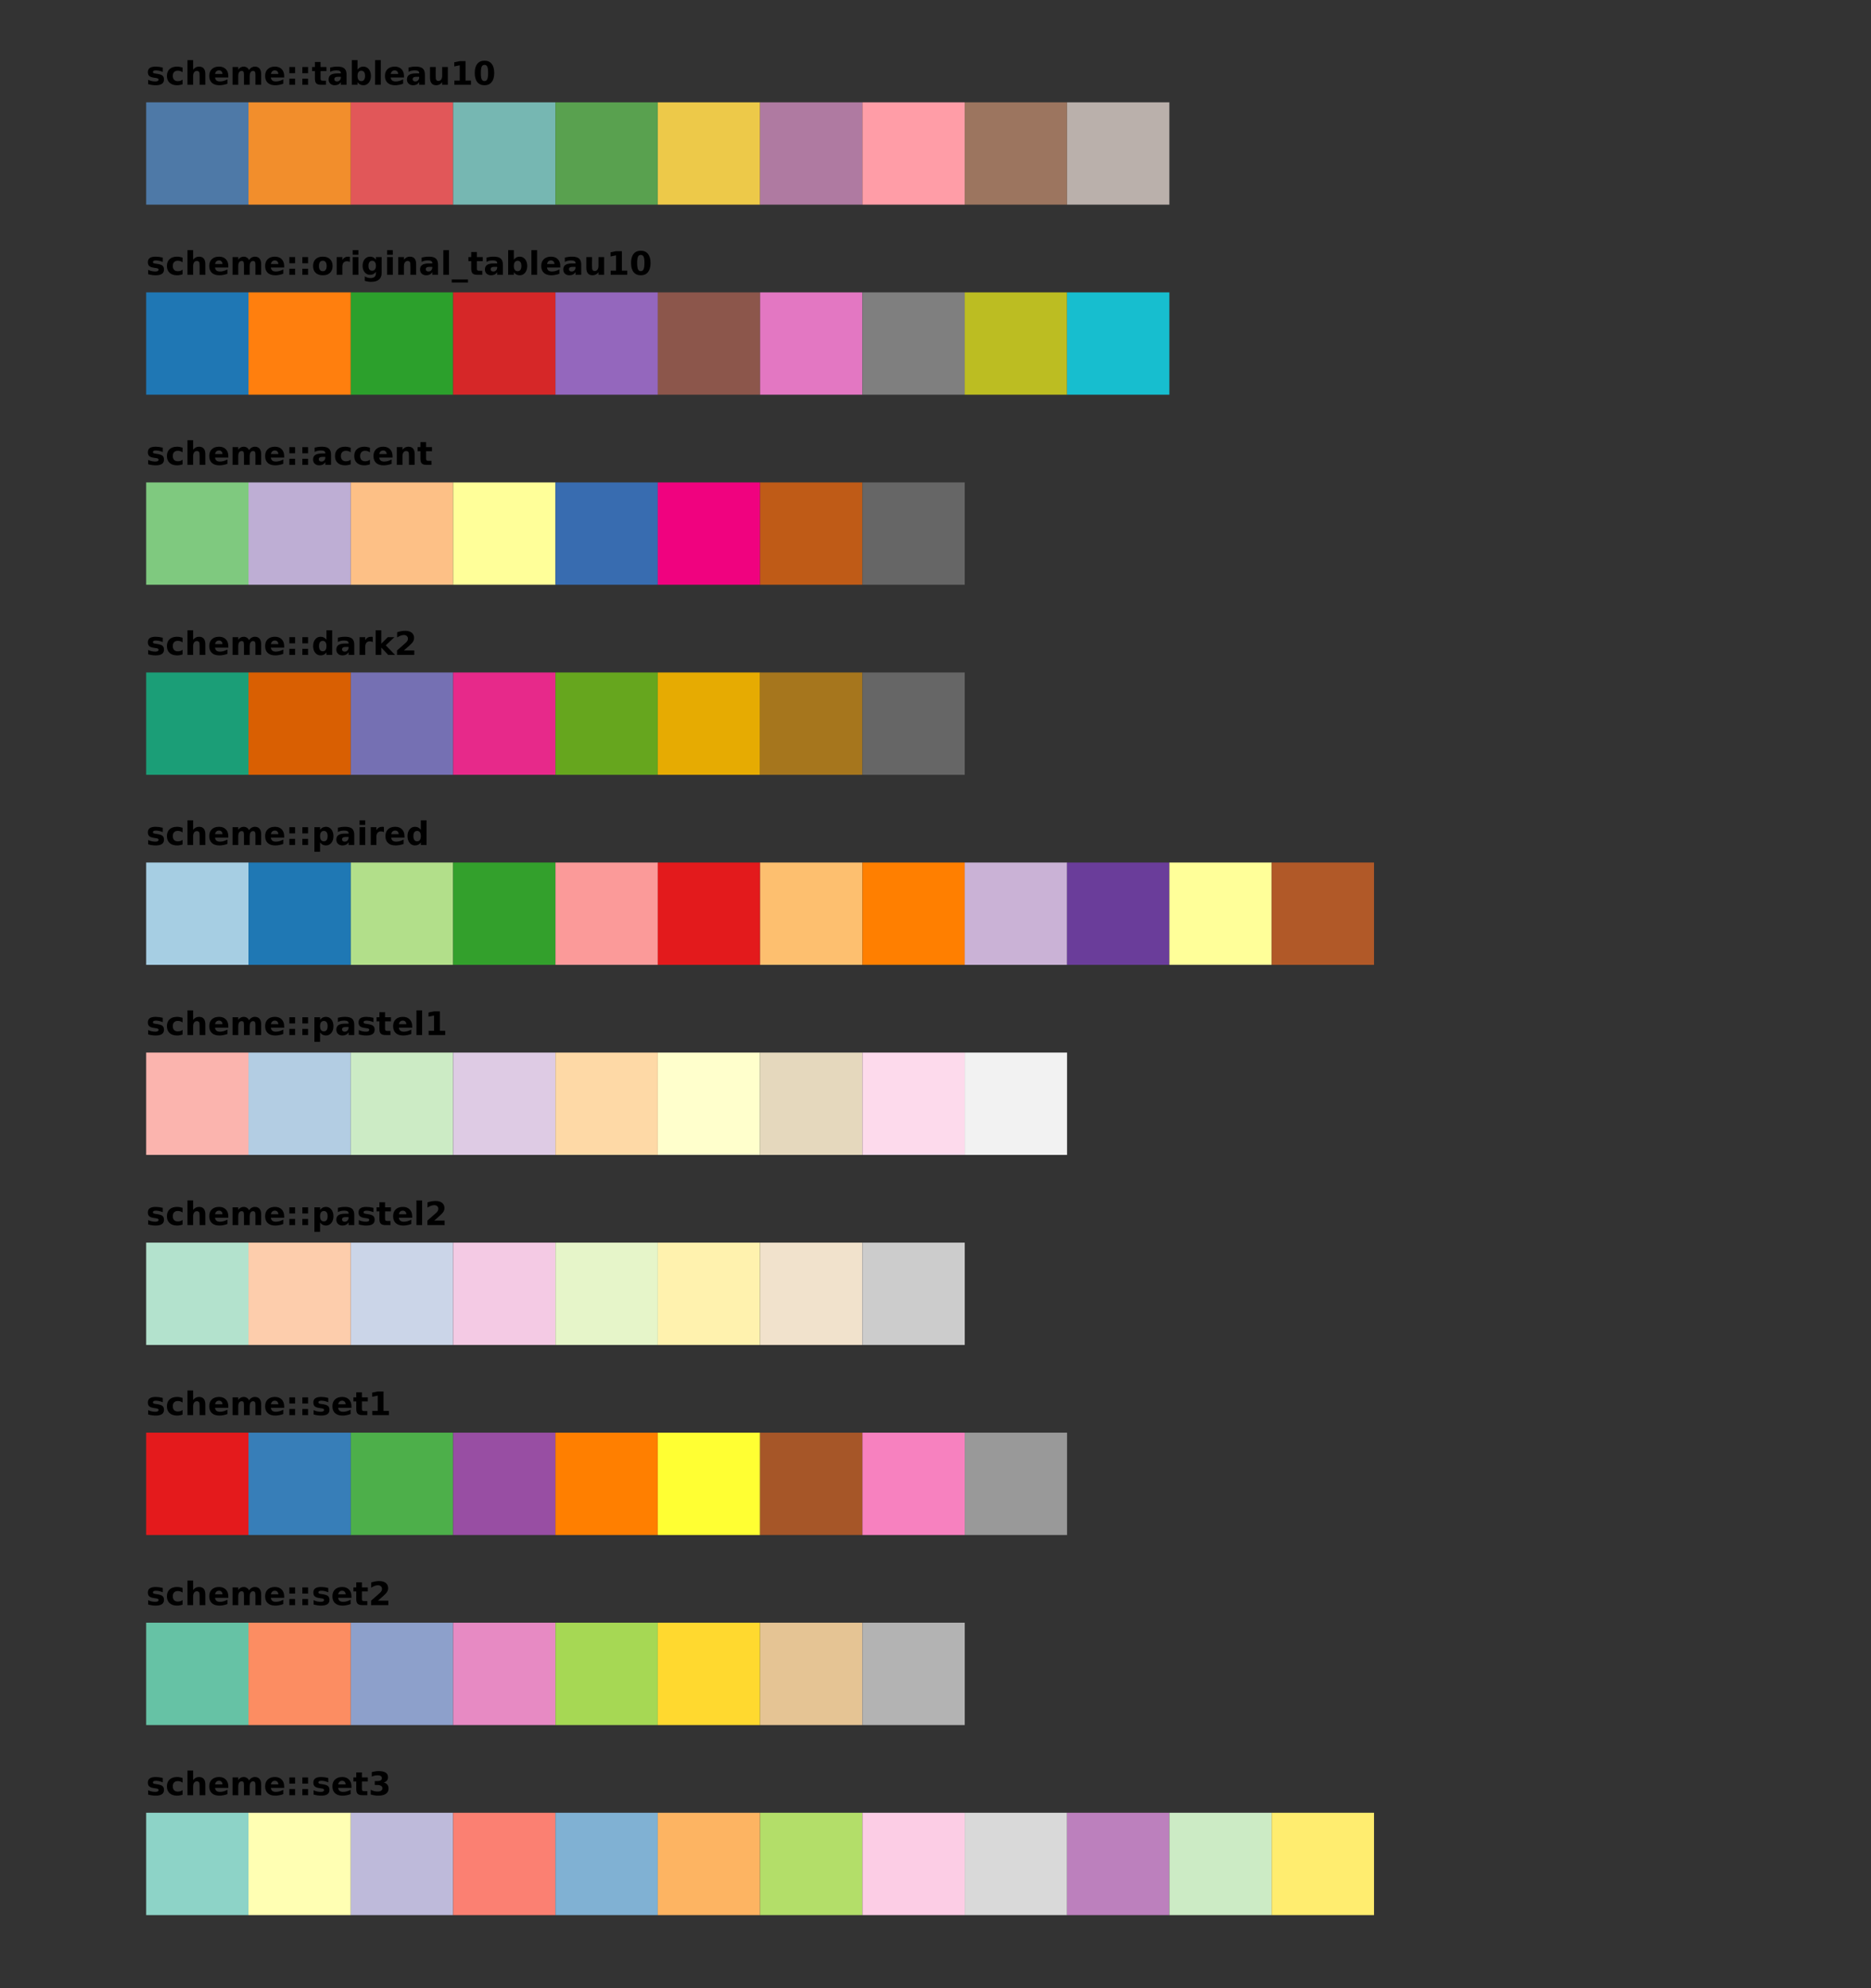 <?xml version="1.0" encoding="UTF-8"?>
<svg xmlns="http://www.w3.org/2000/svg" xmlns:xlink="http://www.w3.org/1999/xlink" width="640px" height="680px" viewBox="0 0 640 680" version="1.1">
<rect x="0" y="0" width="640" height="680" fill="#333333" stroke="none"/>
<defs>
<g>
<symbol overflow="visible" id="glyph0-0">
<path style="stroke:none;" d="M 0.547 1.969 L 0.547 -7.828 L 6.109 -7.828 L 6.109 1.969 Z M 1.172 1.344 L 5.484 1.344 L 5.484 -7.203 L 1.172 -7.203 Z M 1.172 1.344 "/>
</symbol>
<symbol overflow="visible" id="glyph0-1">
<path style="stroke:none;" d="M 5.672 -5.891 L 5.672 -4.406 C 5.266 -4.582 4.863 -4.711 4.469 -4.797 C 4.082 -4.891 3.719 -4.938 3.375 -4.938 C 3.008 -4.938 2.738 -4.891 2.562 -4.797 C 2.383 -4.703 2.297 -4.555 2.297 -4.359 C 2.297 -4.211 2.363 -4.098 2.5 -4.016 C 2.633 -3.93 2.875 -3.867 3.219 -3.828 L 3.562 -3.781 C 4.562 -3.645 5.234 -3.43 5.578 -3.141 C 5.922 -2.859 6.094 -2.41 6.094 -1.797 C 6.094 -1.141 5.852 -0.648 5.375 -0.328 C 4.895 -0.004 4.18 0.156 3.234 0.156 C 2.828 0.156 2.41 0.125 1.984 0.062 C 1.555 0 1.117 -0.094 0.672 -0.219 L 0.672 -1.703 C 1.055 -1.516 1.453 -1.375 1.859 -1.281 C 2.266 -1.188 2.676 -1.141 3.094 -1.141 C 3.477 -1.141 3.766 -1.191 3.953 -1.297 C 4.141 -1.398 4.234 -1.551 4.234 -1.75 C 4.234 -1.926 4.164 -2.055 4.031 -2.141 C 3.906 -2.223 3.645 -2.289 3.25 -2.344 L 2.906 -2.391 C 2.039 -2.492 1.438 -2.691 1.094 -2.984 C 0.75 -3.273 0.578 -3.723 0.578 -4.328 C 0.578 -4.961 0.797 -5.438 1.234 -5.75 C 1.68 -6.062 2.359 -6.219 3.266 -6.219 C 3.617 -6.219 3.992 -6.191 4.391 -6.141 C 4.785 -6.086 5.211 -6.004 5.672 -5.891 Z M 5.672 -5.891 "/>
</symbol>
<symbol overflow="visible" id="glyph0-2">
<path style="stroke:none;" d="M 5.844 -5.891 L 5.844 -4.297 C 5.582 -4.484 5.316 -4.617 5.047 -4.703 C 4.785 -4.785 4.508 -4.828 4.219 -4.828 C 3.676 -4.828 3.254 -4.672 2.953 -4.359 C 2.648 -4.047 2.5 -3.602 2.5 -3.031 C 2.5 -2.469 2.648 -2.023 2.953 -1.703 C 3.254 -1.391 3.676 -1.234 4.219 -1.234 C 4.52 -1.234 4.805 -1.273 5.078 -1.359 C 5.359 -1.453 5.613 -1.586 5.844 -1.766 L 5.844 -0.172 C 5.539 -0.066 5.234 0.008 4.922 0.062 C 4.609 0.125 4.289 0.156 3.969 0.156 C 2.875 0.156 2.02 -0.125 1.406 -0.688 C 0.789 -1.25 0.484 -2.031 0.484 -3.031 C 0.484 -4.031 0.789 -4.812 1.406 -5.375 C 2.02 -5.938 2.875 -6.219 3.969 -6.219 C 4.289 -6.219 4.602 -6.188 4.906 -6.125 C 5.219 -6.07 5.531 -5.992 5.844 -5.891 Z M 5.844 -5.891 "/>
</symbol>
<symbol overflow="visible" id="glyph0-3">
<path style="stroke:none;" d="M 7.047 -3.703 L 7.047 0 L 5.094 0 L 5.094 -2.828 C 5.094 -3.359 5.078 -3.723 5.047 -3.922 C 5.023 -4.117 4.988 -4.266 4.938 -4.359 C 4.852 -4.484 4.742 -4.578 4.609 -4.641 C 4.484 -4.711 4.336 -4.75 4.172 -4.75 C 3.766 -4.75 3.445 -4.594 3.219 -4.281 C 2.988 -3.969 2.875 -3.535 2.875 -2.984 L 2.875 0 L 0.938 0 L 0.938 -8.438 L 2.875 -8.438 L 2.875 -5.188 C 3.164 -5.539 3.473 -5.801 3.797 -5.969 C 4.129 -6.133 4.492 -6.219 4.891 -6.219 C 5.598 -6.219 6.133 -6.004 6.5 -5.578 C 6.863 -5.148 7.047 -4.523 7.047 -3.703 Z M 7.047 -3.703 "/>
</symbol>
<symbol overflow="visible" id="glyph0-4">
<path style="stroke:none;" d="M 7 -3.047 L 7 -2.5 L 2.453 -2.5 C 2.504 -2.039 2.672 -1.695 2.953 -1.469 C 3.234 -1.25 3.629 -1.141 4.141 -1.141 C 4.547 -1.141 4.961 -1.195 5.391 -1.312 C 5.816 -1.438 6.254 -1.617 6.703 -1.859 L 6.703 -0.375 C 6.242 -0.195 5.785 -0.066 5.328 0.016 C 4.867 0.109 4.41 0.156 3.953 0.156 C 2.859 0.156 2.004 -0.117 1.391 -0.672 C 0.785 -1.234 0.484 -2.02 0.484 -3.031 C 0.484 -4.02 0.781 -4.797 1.375 -5.359 C 1.969 -5.93 2.789 -6.219 3.844 -6.219 C 4.801 -6.219 5.566 -5.93 6.141 -5.359 C 6.711 -4.785 7 -4.016 7 -3.047 Z M 5 -3.703 C 5 -4.066 4.891 -4.363 4.672 -4.594 C 4.461 -4.82 4.18 -4.938 3.828 -4.938 C 3.453 -4.938 3.145 -4.828 2.906 -4.609 C 2.676 -4.398 2.535 -4.098 2.484 -3.703 Z M 5 -3.703 "/>
</symbol>
<symbol overflow="visible" id="glyph0-5">
<path style="stroke:none;" d="M 6.562 -5.062 C 6.812 -5.438 7.102 -5.723 7.438 -5.922 C 7.781 -6.117 8.148 -6.219 8.547 -6.219 C 9.242 -6.219 9.773 -6.004 10.141 -5.578 C 10.516 -5.148 10.703 -4.523 10.703 -3.703 L 10.703 0 L 8.75 0 L 8.75 -3.172 C 8.75 -3.211 8.75 -3.258 8.75 -3.312 C 8.75 -3.363 8.75 -3.438 8.75 -3.531 C 8.75 -3.957 8.688 -4.266 8.562 -4.453 C 8.438 -4.648 8.234 -4.75 7.953 -4.75 C 7.586 -4.75 7.301 -4.598 7.094 -4.297 C 6.895 -3.992 6.789 -3.555 6.781 -2.984 L 6.781 0 L 4.828 0 L 4.828 -3.172 C 4.828 -3.836 4.77 -4.266 4.656 -4.453 C 4.539 -4.648 4.336 -4.75 4.047 -4.75 C 3.672 -4.75 3.379 -4.598 3.172 -4.297 C 2.973 -3.992 2.875 -3.555 2.875 -2.984 L 2.875 0 L 0.922 0 L 0.922 -6.078 L 2.875 -6.078 L 2.875 -5.188 C 3.113 -5.531 3.383 -5.785 3.688 -5.953 C 4 -6.129 4.344 -6.219 4.719 -6.219 C 5.133 -6.219 5.504 -6.113 5.828 -5.906 C 6.148 -5.707 6.395 -5.426 6.562 -5.062 Z M 6.562 -5.062 "/>
</symbol>
<symbol overflow="visible" id="glyph0-6">
<path style="stroke:none;" d="M 1.25 -6.078 L 3.203 -6.078 L 3.203 -3.969 L 1.25 -3.969 Z M 1.25 -2.094 L 3.203 -2.094 L 3.203 0 L 1.25 0 Z M 1.25 -2.094 "/>
</symbol>
<symbol overflow="visible" id="glyph0-7">
<path style="stroke:none;" d="M 3.047 -7.797 L 3.047 -6.078 L 5.062 -6.078 L 5.062 -4.688 L 3.047 -4.688 L 3.047 -2.109 C 3.047 -1.828 3.102 -1.633 3.219 -1.531 C 3.332 -1.438 3.555 -1.391 3.891 -1.391 L 4.891 -1.391 L 4.891 0 L 3.219 0 C 2.457 0 1.914 -0.156 1.594 -0.469 C 1.27 -0.789 1.109 -1.336 1.109 -2.109 L 1.109 -4.688 L 0.141 -4.688 L 0.141 -6.078 L 1.109 -6.078 L 1.109 -7.797 Z M 3.047 -7.797 "/>
</symbol>
<symbol overflow="visible" id="glyph0-8">
<path style="stroke:none;" d="M 3.656 -2.734 C 3.25 -2.734 2.941 -2.664 2.734 -2.531 C 2.535 -2.395 2.438 -2.191 2.438 -1.922 C 2.438 -1.672 2.516 -1.477 2.672 -1.344 C 2.836 -1.207 3.07 -1.141 3.375 -1.141 C 3.738 -1.141 4.047 -1.27 4.297 -1.531 C 4.547 -1.789 4.672 -2.117 4.672 -2.516 L 4.672 -2.734 Z M 6.625 -3.469 L 6.625 0 L 4.672 0 L 4.672 -0.906 C 4.41 -0.531 4.113 -0.258 3.781 -0.094 C 3.457 0.07 3.062 0.156 2.594 0.156 C 1.969 0.156 1.457 -0.023 1.062 -0.391 C 0.676 -0.754 0.484 -1.234 0.484 -1.828 C 0.484 -2.535 0.727 -3.055 1.219 -3.391 C 1.707 -3.723 2.473 -3.891 3.516 -3.891 L 4.672 -3.891 L 4.672 -4.047 C 4.672 -4.348 4.547 -4.57 4.297 -4.719 C 4.055 -4.863 3.68 -4.938 3.172 -4.938 C 2.754 -4.938 2.363 -4.895 2 -4.812 C 1.645 -4.727 1.316 -4.602 1.016 -4.438 L 1.016 -5.906 C 1.422 -6.008 1.832 -6.086 2.25 -6.141 C 2.676 -6.191 3.098 -6.219 3.516 -6.219 C 4.617 -6.219 5.41 -6 5.891 -5.562 C 6.379 -5.133 6.625 -4.438 6.625 -3.469 Z M 6.625 -3.469 "/>
</symbol>
<symbol overflow="visible" id="glyph0-9">
<path style="stroke:none;" d="M 4.172 -1.25 C 4.586 -1.25 4.906 -1.398 5.125 -1.703 C 5.344 -2.016 5.453 -2.457 5.453 -3.031 C 5.453 -3.613 5.344 -4.055 5.125 -4.359 C 4.906 -4.66 4.586 -4.812 4.172 -4.812 C 3.754 -4.812 3.43 -4.656 3.203 -4.344 C 2.984 -4.039 2.875 -3.602 2.875 -3.031 C 2.875 -2.457 2.984 -2.016 3.203 -1.703 C 3.43 -1.398 3.754 -1.25 4.172 -1.25 Z M 2.875 -5.188 C 3.145 -5.539 3.441 -5.801 3.766 -5.969 C 4.086 -6.133 4.461 -6.219 4.891 -6.219 C 5.641 -6.219 6.254 -5.922 6.734 -5.328 C 7.211 -4.734 7.453 -3.969 7.453 -3.031 C 7.453 -2.094 7.211 -1.328 6.734 -0.734 C 6.254 -0.141 5.641 0.156 4.891 0.156 C 4.461 0.156 4.086 0.07 3.766 -0.094 C 3.441 -0.258 3.145 -0.52 2.875 -0.875 L 2.875 0 L 0.938 0 L 0.938 -8.438 L 2.875 -8.438 Z M 2.875 -5.188 "/>
</symbol>
<symbol overflow="visible" id="glyph0-10">
<path style="stroke:none;" d="M 0.938 -8.438 L 2.875 -8.438 L 2.875 0 L 0.938 0 Z M 0.938 -8.438 "/>
</symbol>
<symbol overflow="visible" id="glyph0-11">
<path style="stroke:none;" d="M 0.875 -2.359 L 0.875 -6.078 L 2.828 -6.078 L 2.828 -5.469 C 2.828 -5.133 2.82 -4.719 2.812 -4.219 C 2.812 -3.727 2.812 -3.398 2.812 -3.234 C 2.812 -2.742 2.82 -2.391 2.844 -2.172 C 2.875 -1.961 2.922 -1.805 2.984 -1.703 C 3.055 -1.578 3.156 -1.477 3.281 -1.406 C 3.414 -1.344 3.566 -1.312 3.734 -1.312 C 4.141 -1.312 4.457 -1.469 4.688 -1.781 C 4.914 -2.094 5.031 -2.523 5.031 -3.078 L 5.031 -6.078 L 6.969 -6.078 L 6.969 0 L 5.031 0 L 5.031 -0.875 C 4.738 -0.52 4.426 -0.258 4.094 -0.094 C 3.77 0.07 3.41 0.156 3.016 0.156 C 2.316 0.156 1.785 -0.055 1.422 -0.484 C 1.055 -0.922 0.875 -1.547 0.875 -2.359 Z M 0.875 -2.359 "/>
</symbol>
<symbol overflow="visible" id="glyph0-12">
<path style="stroke:none;" d="M 1.297 -1.438 L 3.141 -1.438 L 3.141 -6.672 L 1.25 -6.281 L 1.25 -7.703 L 3.141 -8.094 L 5.125 -8.094 L 5.125 -1.438 L 6.969 -1.438 L 6.969 0 L 1.297 0 Z M 1.297 -1.438 "/>
</symbol>
<symbol overflow="visible" id="glyph0-13">
<path style="stroke:none;" d="M 5.109 -4.062 C 5.109 -5.07 5.016 -5.781 4.828 -6.188 C 4.641 -6.602 4.32 -6.812 3.875 -6.812 C 3.414 -6.812 3.094 -6.602 2.906 -6.188 C 2.719 -5.781 2.625 -5.07 2.625 -4.062 C 2.625 -3.031 2.719 -2.305 2.906 -1.891 C 3.094 -1.473 3.414 -1.266 3.875 -1.266 C 4.312 -1.266 4.625 -1.473 4.812 -1.891 C 5.008 -2.305 5.109 -3.031 5.109 -4.062 Z M 7.203 -4.047 C 7.203 -2.703 6.91 -1.664 6.328 -0.938 C 5.754 -0.207 4.938 0.156 3.875 0.156 C 2.801 0.156 1.973 -0.207 1.391 -0.938 C 0.816 -1.664 0.531 -2.703 0.531 -4.047 C 0.531 -5.391 0.816 -6.426 1.391 -7.156 C 1.973 -7.883 2.801 -8.25 3.875 -8.25 C 4.938 -8.25 5.754 -7.883 6.328 -7.156 C 6.91 -6.426 7.203 -5.391 7.203 -4.047 Z M 7.203 -4.047 "/>
</symbol>
<symbol overflow="visible" id="glyph0-14">
<path style="stroke:none;" d="M 3.828 -4.828 C 3.391 -4.828 3.055 -4.672 2.828 -4.359 C 2.609 -4.055 2.5 -3.613 2.5 -3.031 C 2.5 -2.445 2.609 -2 2.828 -1.688 C 3.055 -1.383 3.391 -1.234 3.828 -1.234 C 4.242 -1.234 4.562 -1.383 4.781 -1.688 C 5.008 -2 5.125 -2.445 5.125 -3.031 C 5.125 -3.613 5.008 -4.055 4.781 -4.359 C 4.562 -4.672 4.242 -4.828 3.828 -4.828 Z M 3.828 -6.219 C 4.867 -6.219 5.68 -5.938 6.266 -5.375 C 6.859 -4.812 7.156 -4.031 7.156 -3.031 C 7.156 -2.031 6.859 -1.25 6.266 -0.688 C 5.68 -0.125 4.867 0.156 3.828 0.156 C 2.773 0.156 1.953 -0.125 1.359 -0.688 C 0.773 -1.25 0.484 -2.031 0.484 -3.031 C 0.484 -4.031 0.773 -4.812 1.359 -5.375 C 1.953 -5.938 2.773 -6.219 3.828 -6.219 Z M 3.828 -6.219 "/>
</symbol>
<symbol overflow="visible" id="glyph0-15">
<path style="stroke:none;" d="M 5.453 -4.422 C 5.273 -4.504 5.102 -4.562 4.938 -4.594 C 4.77 -4.633 4.602 -4.656 4.438 -4.656 C 3.938 -4.656 3.551 -4.492 3.281 -4.172 C 3.008 -3.848 2.875 -3.391 2.875 -2.797 L 2.875 0 L 0.938 0 L 0.938 -6.078 L 2.875 -6.078 L 2.875 -5.078 C 3.125 -5.473 3.41 -5.758 3.734 -5.938 C 4.055 -6.125 4.441 -6.219 4.891 -6.219 C 4.961 -6.219 5.035 -6.211 5.109 -6.203 C 5.18 -6.203 5.289 -6.191 5.438 -6.172 Z M 5.453 -4.422 "/>
</symbol>
<symbol overflow="visible" id="glyph0-16">
<path style="stroke:none;" d="M 0.938 -6.078 L 2.875 -6.078 L 2.875 0 L 0.938 0 Z M 0.938 -8.438 L 2.875 -8.438 L 2.875 -6.859 L 0.938 -6.859 Z M 0.938 -8.438 "/>
</symbol>
<symbol overflow="visible" id="glyph0-17">
<path style="stroke:none;" d="M 5.062 -1.031 C 4.801 -0.676 4.508 -0.414 4.188 -0.25 C 3.863 -0.082 3.488 0 3.062 0 C 2.32 0 1.707 -0.289 1.219 -0.875 C 0.738 -1.457 0.5 -2.203 0.5 -3.109 C 0.5 -4.016 0.738 -4.758 1.219 -5.344 C 1.707 -5.926 2.32 -6.219 3.062 -6.219 C 3.488 -6.219 3.863 -6.133 4.188 -5.969 C 4.508 -5.801 4.801 -5.535 5.062 -5.172 L 5.062 -6.078 L 7.016 -6.078 L 7.016 -0.609 C 7.016 0.367 6.707 1.113 6.094 1.625 C 5.477 2.133 4.582 2.391 3.406 2.391 C 3.031 2.391 2.664 2.359 2.312 2.297 C 1.957 2.242 1.602 2.16 1.25 2.047 L 1.25 0.531 C 1.582 0.727 1.91 0.875 2.234 0.969 C 2.566 1.062 2.895 1.109 3.219 1.109 C 3.852 1.109 4.316 0.969 4.609 0.688 C 4.91 0.414 5.062 -0.016 5.062 -0.609 Z M 3.781 -4.812 C 3.383 -4.812 3.07 -4.66 2.844 -4.359 C 2.625 -4.066 2.516 -3.648 2.516 -3.109 C 2.516 -2.547 2.617 -2.117 2.828 -1.828 C 3.047 -1.547 3.363 -1.406 3.781 -1.406 C 4.188 -1.406 4.5 -1.551 4.719 -1.844 C 4.945 -2.145 5.062 -2.566 5.062 -3.109 C 5.062 -3.648 4.945 -4.066 4.719 -4.359 C 4.5 -4.66 4.188 -4.812 3.781 -4.812 Z M 3.781 -4.812 "/>
</symbol>
<symbol overflow="visible" id="glyph0-18">
<path style="stroke:none;" d="M 7.047 -3.703 L 7.047 0 L 5.094 0 L 5.094 -2.828 C 5.094 -3.359 5.078 -3.723 5.047 -3.922 C 5.023 -4.117 4.988 -4.266 4.938 -4.359 C 4.852 -4.484 4.742 -4.578 4.609 -4.641 C 4.484 -4.711 4.336 -4.75 4.172 -4.75 C 3.766 -4.75 3.445 -4.594 3.219 -4.281 C 2.988 -3.969 2.875 -3.535 2.875 -2.984 L 2.875 0 L 0.938 0 L 0.938 -6.078 L 2.875 -6.078 L 2.875 -5.188 C 3.164 -5.539 3.473 -5.801 3.797 -5.969 C 4.129 -6.133 4.492 -6.219 4.891 -6.219 C 5.598 -6.219 6.133 -6.004 6.5 -5.578 C 6.863 -5.148 7.047 -4.523 7.047 -3.703 Z M 7.047 -3.703 "/>
</symbol>
<symbol overflow="visible" id="glyph0-19">
<path style="stroke:none;" d="M 5.562 1.594 L 5.562 2.625 L 0 2.625 L 0 1.594 Z M 5.562 1.594 "/>
</symbol>
<symbol overflow="visible" id="glyph0-20">
<path style="stroke:none;" d="M 5.062 -5.188 L 5.062 -8.438 L 7.016 -8.438 L 7.016 0 L 5.062 0 L 5.062 -0.875 C 4.801 -0.52 4.508 -0.258 4.188 -0.094 C 3.863 0.07 3.488 0.156 3.062 0.156 C 2.312 0.156 1.695 -0.141 1.219 -0.734 C 0.738 -1.328 0.5 -2.094 0.5 -3.031 C 0.5 -3.969 0.738 -4.734 1.219 -5.328 C 1.695 -5.922 2.312 -6.219 3.062 -6.219 C 3.477 -6.219 3.848 -6.133 4.172 -5.969 C 4.504 -5.801 4.801 -5.539 5.062 -5.188 Z M 3.781 -1.25 C 4.195 -1.25 4.516 -1.398 4.734 -1.703 C 4.953 -2.016 5.062 -2.457 5.062 -3.031 C 5.062 -3.613 4.953 -4.055 4.734 -4.359 C 4.516 -4.66 4.195 -4.812 3.781 -4.812 C 3.375 -4.812 3.062 -4.66 2.844 -4.359 C 2.625 -4.055 2.516 -3.613 2.516 -3.031 C 2.516 -2.457 2.625 -2.016 2.844 -1.703 C 3.062 -1.398 3.375 -1.25 3.781 -1.25 Z M 3.781 -1.25 "/>
</symbol>
<symbol overflow="visible" id="glyph0-21">
<path style="stroke:none;" d="M 0.938 -8.438 L 2.875 -8.438 L 2.875 -3.844 L 5.109 -6.078 L 7.359 -6.078 L 4.406 -3.281 L 7.594 0 L 5.25 0 L 2.875 -2.531 L 2.875 0 L 0.938 0 Z M 0.938 -8.438 "/>
</symbol>
<symbol overflow="visible" id="glyph0-22">
<path style="stroke:none;" d="M 3.203 -1.531 L 6.766 -1.531 L 6.766 0 L 0.875 0 L 0.875 -1.531 L 3.828 -4.141 C 4.098 -4.379 4.297 -4.613 4.422 -4.844 C 4.547 -5.07 4.609 -5.312 4.609 -5.562 C 4.609 -5.938 4.477 -6.238 4.219 -6.469 C 3.969 -6.695 3.633 -6.812 3.219 -6.812 C 2.883 -6.812 2.523 -6.742 2.141 -6.609 C 1.754 -6.473 1.344 -6.266 0.906 -5.984 L 0.906 -7.766 C 1.375 -7.922 1.836 -8.039 2.297 -8.125 C 2.754 -8.207 3.203 -8.25 3.641 -8.25 C 4.609 -8.25 5.359 -8.035 5.891 -7.609 C 6.43 -7.18 6.703 -6.586 6.703 -5.828 C 6.703 -5.379 6.586 -4.961 6.359 -4.578 C 6.141 -4.203 5.664 -3.691 4.938 -3.047 Z M 3.203 -1.531 "/>
</symbol>
<symbol overflow="visible" id="glyph0-23">
<path style="stroke:none;" d="M 2.875 -0.875 L 2.875 2.312 L 0.938 2.312 L 0.938 -6.078 L 2.875 -6.078 L 2.875 -5.188 C 3.145 -5.539 3.441 -5.801 3.766 -5.969 C 4.086 -6.133 4.461 -6.219 4.891 -6.219 C 5.641 -6.219 6.254 -5.922 6.734 -5.328 C 7.211 -4.734 7.453 -3.969 7.453 -3.031 C 7.453 -2.094 7.211 -1.328 6.734 -0.734 C 6.254 -0.141 5.641 0.156 4.891 0.156 C 4.461 0.156 4.086 0.07 3.766 -0.094 C 3.441 -0.258 3.145 -0.52 2.875 -0.875 Z M 4.172 -4.812 C 3.754 -4.812 3.43 -4.656 3.203 -4.344 C 2.984 -4.039 2.875 -3.602 2.875 -3.031 C 2.875 -2.457 2.984 -2.016 3.203 -1.703 C 3.43 -1.398 3.754 -1.25 4.172 -1.25 C 4.586 -1.25 4.906 -1.398 5.125 -1.703 C 5.344 -2.016 5.453 -2.457 5.453 -3.031 C 5.453 -3.613 5.344 -4.055 5.125 -4.359 C 4.906 -4.66 4.586 -4.812 4.172 -4.812 Z M 4.172 -4.812 "/>
</symbol>
<symbol overflow="visible" id="glyph0-24">
<path style="stroke:none;" d="M 5.172 -4.359 C 5.723 -4.223 6.141 -3.977 6.422 -3.625 C 6.703 -3.281 6.844 -2.836 6.844 -2.297 C 6.844 -1.492 6.535 -0.883 5.922 -0.469 C 5.305 -0.051 4.41 0.156 3.234 0.156 C 2.816 0.156 2.398 0.117 1.984 0.047 C 1.566 -0.016 1.156 -0.113 0.75 -0.25 L 0.75 -1.859 C 1.133 -1.66 1.52 -1.508 1.906 -1.406 C 2.289 -1.312 2.672 -1.266 3.047 -1.266 C 3.598 -1.266 4.02 -1.359 4.312 -1.547 C 4.602 -1.742 4.75 -2.02 4.75 -2.375 C 4.75 -2.738 4.598 -3.016 4.297 -3.203 C 3.992 -3.398 3.551 -3.5 2.969 -3.5 L 2.125 -3.5 L 2.125 -4.844 L 3.016 -4.844 C 3.535 -4.844 3.922 -4.926 4.172 -5.094 C 4.43 -5.258 4.562 -5.508 4.562 -5.844 C 4.562 -6.156 4.438 -6.395 4.188 -6.562 C 3.938 -6.727 3.586 -6.812 3.141 -6.812 C 2.797 -6.812 2.453 -6.773 2.109 -6.703 C 1.766 -6.629 1.426 -6.52 1.094 -6.375 L 1.094 -7.891 C 1.5 -8.016 1.906 -8.102 2.312 -8.156 C 2.719 -8.219 3.117 -8.25 3.516 -8.25 C 4.566 -8.25 5.352 -8.07 5.875 -7.719 C 6.395 -7.375 6.656 -6.859 6.656 -6.172 C 6.656 -5.691 6.531 -5.301 6.281 -5 C 6.031 -4.695 5.66 -4.484 5.172 -4.359 Z M 5.172 -4.359 "/>
</symbol>
</g>
</defs>
<g id="surface0">
<path style=" stroke:none;fill-rule:nonzero;fill:rgb(30.588%,47.451%,65.49%);fill-opacity:1;" d="M 50 70 L 85 70 L 85 35 L 50 35 L 50 70 "/>
<path style=" stroke:none;fill-rule:nonzero;fill:rgb(94.902%,55.686%,17.255%);fill-opacity:1;" d="M 85 70 L 120 70 L 120 35 L 85 35 L 85 70 "/>
<path style=" stroke:none;fill-rule:nonzero;fill:rgb(88.235%,34.118%,34.902%);fill-opacity:1;" d="M 120 70 L 155 70 L 155 35 L 120 35 L 120 70 "/>
<path style=" stroke:none;fill-rule:nonzero;fill:rgb(46.275%,71.765%,69.804%);fill-opacity:1;" d="M 155 70 L 190 70 L 190 35 L 155 35 L 155 70 "/>
<path style=" stroke:none;fill-rule:nonzero;fill:rgb(34.902%,63.137%,30.98%);fill-opacity:1;" d="M 190 70 L 225 70 L 225 35 L 190 35 L 190 70 "/>
<path style=" stroke:none;fill-rule:nonzero;fill:rgb(92.941%,78.824%,28.627%);fill-opacity:1;" d="M 225 70 L 260 70 L 260 35 L 225 35 L 225 70 "/>
<path style=" stroke:none;fill-rule:nonzero;fill:rgb(68.627%,47.843%,63.137%);fill-opacity:1;" d="M 260 70 L 295 70 L 295 35 L 260 35 L 260 70 "/>
<path style=" stroke:none;fill-rule:nonzero;fill:rgb(100%,61.569%,65.49%);fill-opacity:1;" d="M 295 70 L 330 70 L 330 35 L 295 35 L 295 70 "/>
<path style=" stroke:none;fill-rule:nonzero;fill:rgb(61.176%,45.882%,37.255%);fill-opacity:1;" d="M 330 70 L 365 70 L 365 35 L 330 35 L 330 70 "/>
<path style=" stroke:none;fill-rule:nonzero;fill:rgb(72.941%,69.02%,67.059%);fill-opacity:1;" d="M 365 70 L 400 70 L 400 35 L 365 35 L 365 70 "/>
<g style="fill:rgb(0%,0%,0%);fill-opacity:1;">
  <use xlink:href="#glyph0-1" x="50" y="29"/>
  <use xlink:href="#glyph0-2" x="56.609" y="29"/>
  <use xlink:href="#glyph0-3" x="63.188" y="29"/>
  <use xlink:href="#glyph0-4" x="71.094" y="29"/>
  <use xlink:href="#glyph0-5" x="78.625" y="29"/>
  <use xlink:href="#glyph0-4" x="90.203" y="29"/>
  <use xlink:href="#glyph0-6" x="97.734" y="29"/>
  <use xlink:href="#glyph0-6" x="102.172" y="29"/>
  <use xlink:href="#glyph0-7" x="106.609" y="29"/>
  <use xlink:href="#glyph0-8" x="111.922" y="29"/>
  <use xlink:href="#glyph0-9" x="119.422" y="29"/>
  <use xlink:href="#glyph0-10" x="127.375" y="29"/>
  <use xlink:href="#glyph0-4" x="131.188" y="29"/>
  <use xlink:href="#glyph0-8" x="138.719" y="29"/>
  <use xlink:href="#glyph0-11" x="146.219" y="29"/>
  <use xlink:href="#glyph0-12" x="154.125" y="29"/>
  <use xlink:href="#glyph0-13" x="161.859" y="29"/>
</g>
<path style=" stroke:none;fill-rule:nonzero;fill:rgb(12.157%,46.667%,70.588%);fill-opacity:1;" d="M 50 135 L 85 135 L 85 100 L 50 100 L 50 135 "/>
<path style=" stroke:none;fill-rule:nonzero;fill:rgb(100%,49.804%,5.49%);fill-opacity:1;" d="M 85 135 L 120 135 L 120 100 L 85 100 L 85 135 "/>
<path style=" stroke:none;fill-rule:nonzero;fill:rgb(17.255%,62.745%,17.255%);fill-opacity:1;" d="M 120 135 L 155 135 L 155 100 L 120 100 L 120 135 "/>
<path style=" stroke:none;fill-rule:nonzero;fill:rgb(83.922%,15.294%,15.686%);fill-opacity:1;" d="M 155 135 L 190 135 L 190 100 L 155 100 L 155 135 "/>
<path style=" stroke:none;fill-rule:nonzero;fill:rgb(58.039%,40.392%,74.118%);fill-opacity:1;" d="M 190 135 L 225 135 L 225 100 L 190 100 L 190 135 "/>
<path style=" stroke:none;fill-rule:nonzero;fill:rgb(54.902%,33.725%,29.412%);fill-opacity:1;" d="M 225 135 L 260 135 L 260 100 L 225 100 L 225 135 "/>
<path style=" stroke:none;fill-rule:nonzero;fill:rgb(89.02%,46.667%,76.078%);fill-opacity:1;" d="M 260 135 L 295 135 L 295 100 L 260 100 L 260 135 "/>
<path style=" stroke:none;fill-rule:nonzero;fill:rgb(49.804%,49.804%,49.804%);fill-opacity:1;" d="M 295 135 L 330 135 L 330 100 L 295 100 L 295 135 "/>
<path style=" stroke:none;fill-rule:nonzero;fill:rgb(73.725%,74.118%,13.333%);fill-opacity:1;" d="M 330 135 L 365 135 L 365 100 L 330 100 L 330 135 "/>
<path style=" stroke:none;fill-rule:nonzero;fill:rgb(9.02%,74.51%,81.176%);fill-opacity:1;" d="M 365 135 L 400 135 L 400 100 L 365 100 L 365 135 "/>
<g style="fill:rgb(0%,0%,0%);fill-opacity:1;">
  <use xlink:href="#glyph0-1" x="50" y="94"/>
  <use xlink:href="#glyph0-2" x="56.609" y="94"/>
  <use xlink:href="#glyph0-3" x="63.188" y="94"/>
  <use xlink:href="#glyph0-4" x="71.094" y="94"/>
  <use xlink:href="#glyph0-5" x="78.625" y="94"/>
  <use xlink:href="#glyph0-4" x="90.203" y="94"/>
  <use xlink:href="#glyph0-6" x="97.734" y="94"/>
  <use xlink:href="#glyph0-6" x="102.172" y="94"/>
  <use xlink:href="#glyph0-14" x="106.609" y="94"/>
  <use xlink:href="#glyph0-15" x="114.234" y="94"/>
  <use xlink:href="#glyph0-16" x="119.719" y="94"/>
  <use xlink:href="#glyph0-17" x="123.531" y="94"/>
  <use xlink:href="#glyph0-16" x="131.484" y="94"/>
  <use xlink:href="#glyph0-18" x="135.297" y="94"/>
  <use xlink:href="#glyph0-8" x="143.203" y="94"/>
  <use xlink:href="#glyph0-10" x="150.703" y="94"/>
  <use xlink:href="#glyph0-19" x="154.516" y="94"/>
  <use xlink:href="#glyph0-7" x="160.078" y="94"/>
  <use xlink:href="#glyph0-8" x="165.391" y="94"/>
  <use xlink:href="#glyph0-9" x="172.891" y="94"/>
  <use xlink:href="#glyph0-10" x="180.844" y="94"/>
  <use xlink:href="#glyph0-4" x="184.656" y="94"/>
  <use xlink:href="#glyph0-8" x="192.188" y="94"/>
  <use xlink:href="#glyph0-11" x="199.688" y="94"/>
  <use xlink:href="#glyph0-12" x="207.594" y="94"/>
  <use xlink:href="#glyph0-13" x="215.328" y="94"/>
</g>
<path style=" stroke:none;fill-rule:nonzero;fill:rgb(49.804%,78.824%,49.804%);fill-opacity:1;" d="M 50 200 L 85 200 L 85 165 L 50 165 L 50 200 "/>
<path style=" stroke:none;fill-rule:nonzero;fill:rgb(74.51%,68.235%,83.137%);fill-opacity:1;" d="M 85 200 L 120 200 L 120 165 L 85 165 L 85 200 "/>
<path style=" stroke:none;fill-rule:nonzero;fill:rgb(99.216%,75.294%,52.549%);fill-opacity:1;" d="M 120 200 L 155 200 L 155 165 L 120 165 L 120 200 "/>
<path style=" stroke:none;fill-rule:nonzero;fill:rgb(100%,100%,60%);fill-opacity:1;" d="M 155 200 L 190 200 L 190 165 L 155 165 L 155 200 "/>
<path style=" stroke:none;fill-rule:nonzero;fill:rgb(21.961%,42.353%,69.02%);fill-opacity:1;" d="M 190 200 L 225 200 L 225 165 L 190 165 L 190 200 "/>
<path style=" stroke:none;fill-rule:nonzero;fill:rgb(94.118%,0.784%,49.804%);fill-opacity:1;" d="M 225 200 L 260 200 L 260 165 L 225 165 L 225 200 "/>
<path style=" stroke:none;fill-rule:nonzero;fill:rgb(74.902%,35.686%,9.02%);fill-opacity:1;" d="M 260 200 L 295 200 L 295 165 L 260 165 L 260 200 "/>
<path style=" stroke:none;fill-rule:nonzero;fill:rgb(40%,40%,40%);fill-opacity:1;" d="M 295 200 L 330 200 L 330 165 L 295 165 L 295 200 "/>
<g style="fill:rgb(0%,0%,0%);fill-opacity:1;">
  <use xlink:href="#glyph0-1" x="50" y="159"/>
  <use xlink:href="#glyph0-2" x="56.609" y="159"/>
  <use xlink:href="#glyph0-3" x="63.188" y="159"/>
  <use xlink:href="#glyph0-4" x="71.094" y="159"/>
  <use xlink:href="#glyph0-5" x="78.625" y="159"/>
  <use xlink:href="#glyph0-4" x="90.203" y="159"/>
  <use xlink:href="#glyph0-6" x="97.734" y="159"/>
  <use xlink:href="#glyph0-6" x="102.172" y="159"/>
  <use xlink:href="#glyph0-8" x="106.609" y="159"/>
  <use xlink:href="#glyph0-2" x="114.109" y="159"/>
  <use xlink:href="#glyph0-2" x="120.688" y="159"/>
  <use xlink:href="#glyph0-4" x="127.266" y="159"/>
  <use xlink:href="#glyph0-18" x="134.797" y="159"/>
  <use xlink:href="#glyph0-7" x="142.703" y="159"/>
</g>
<path style=" stroke:none;fill-rule:nonzero;fill:rgb(10.588%,61.961%,46.667%);fill-opacity:1;" d="M 50 265 L 85 265 L 85 230 L 50 230 L 50 265 "/>
<path style=" stroke:none;fill-rule:nonzero;fill:rgb(85.098%,37.255%,0.784%);fill-opacity:1;" d="M 85 265 L 120 265 L 120 230 L 85 230 L 85 265 "/>
<path style=" stroke:none;fill-rule:nonzero;fill:rgb(45.882%,43.922%,70.196%);fill-opacity:1;" d="M 120 265 L 155 265 L 155 230 L 120 230 L 120 265 "/>
<path style=" stroke:none;fill-rule:nonzero;fill:rgb(90.588%,16.078%,54.118%);fill-opacity:1;" d="M 155 265 L 190 265 L 190 230 L 155 230 L 155 265 "/>
<path style=" stroke:none;fill-rule:nonzero;fill:rgb(40%,65.098%,11.765%);fill-opacity:1;" d="M 190 265 L 225 265 L 225 230 L 190 230 L 190 265 "/>
<path style=" stroke:none;fill-rule:nonzero;fill:rgb(90.196%,67.059%,0.784%);fill-opacity:1;" d="M 225 265 L 260 265 L 260 230 L 225 230 L 225 265 "/>
<path style=" stroke:none;fill-rule:nonzero;fill:rgb(65.098%,46.275%,11.373%);fill-opacity:1;" d="M 260 265 L 295 265 L 295 230 L 260 230 L 260 265 "/>
<path style=" stroke:none;fill-rule:nonzero;fill:rgb(40%,40%,40%);fill-opacity:1;" d="M 295 265 L 330 265 L 330 230 L 295 230 L 295 265 "/>
<g style="fill:rgb(0%,0%,0%);fill-opacity:1;">
  <use xlink:href="#glyph0-1" x="50" y="224"/>
  <use xlink:href="#glyph0-2" x="56.609" y="224"/>
  <use xlink:href="#glyph0-3" x="63.188" y="224"/>
  <use xlink:href="#glyph0-4" x="71.094" y="224"/>
  <use xlink:href="#glyph0-5" x="78.625" y="224"/>
  <use xlink:href="#glyph0-4" x="90.203" y="224"/>
  <use xlink:href="#glyph0-6" x="97.734" y="224"/>
  <use xlink:href="#glyph0-6" x="102.172" y="224"/>
  <use xlink:href="#glyph0-20" x="106.609" y="224"/>
  <use xlink:href="#glyph0-8" x="114.562" y="224"/>
  <use xlink:href="#glyph0-15" x="122.062" y="224"/>
  <use xlink:href="#glyph0-21" x="127.547" y="224"/>
  <use xlink:href="#glyph0-22" x="134.938" y="224"/>
</g>
<path style=" stroke:none;fill-rule:nonzero;fill:rgb(65.098%,80.784%,89.02%);fill-opacity:1;" d="M 50 330 L 85 330 L 85 295 L 50 295 L 50 330 "/>
<path style=" stroke:none;fill-rule:nonzero;fill:rgb(12.157%,47.059%,70.588%);fill-opacity:1;" d="M 85 330 L 120 330 L 120 295 L 85 295 L 85 330 "/>
<path style=" stroke:none;fill-rule:nonzero;fill:rgb(69.804%,87.451%,54.118%);fill-opacity:1;" d="M 120 330 L 155 330 L 155 295 L 120 295 L 120 330 "/>
<path style=" stroke:none;fill-rule:nonzero;fill:rgb(20%,62.745%,17.255%);fill-opacity:1;" d="M 155 330 L 190 330 L 190 295 L 155 295 L 155 330 "/>
<path style=" stroke:none;fill-rule:nonzero;fill:rgb(98.431%,60.392%,60%);fill-opacity:1;" d="M 190 330 L 225 330 L 225 295 L 190 295 L 190 330 "/>
<path style=" stroke:none;fill-rule:nonzero;fill:rgb(89.02%,10.196%,10.98%);fill-opacity:1;" d="M 225 330 L 260 330 L 260 295 L 225 295 L 225 330 "/>
<path style=" stroke:none;fill-rule:nonzero;fill:rgb(99.216%,74.902%,43.529%);fill-opacity:1;" d="M 260 330 L 295 330 L 295 295 L 260 295 L 260 330 "/>
<path style=" stroke:none;fill-rule:nonzero;fill:rgb(100%,49.804%,0%);fill-opacity:1;" d="M 295 330 L 330 330 L 330 295 L 295 295 L 295 330 "/>
<path style=" stroke:none;fill-rule:nonzero;fill:rgb(79.216%,69.804%,83.922%);fill-opacity:1;" d="M 330 330 L 365 330 L 365 295 L 330 295 L 330 330 "/>
<path style=" stroke:none;fill-rule:nonzero;fill:rgb(41.569%,23.922%,60.392%);fill-opacity:1;" d="M 365 330 L 400 330 L 400 295 L 365 295 L 365 330 "/>
<path style=" stroke:none;fill-rule:nonzero;fill:rgb(100%,100%,60%);fill-opacity:1;" d="M 400 330 L 435 330 L 435 295 L 400 295 L 400 330 "/>
<path style=" stroke:none;fill-rule:nonzero;fill:rgb(69.412%,34.902%,15.686%);fill-opacity:1;" d="M 435 330 L 470 330 L 470 295 L 435 295 L 435 330 "/>
<g style="fill:rgb(0%,0%,0%);fill-opacity:1;">
  <use xlink:href="#glyph0-1" x="50" y="289"/>
  <use xlink:href="#glyph0-2" x="56.609" y="289"/>
  <use xlink:href="#glyph0-3" x="63.188" y="289"/>
  <use xlink:href="#glyph0-4" x="71.094" y="289"/>
  <use xlink:href="#glyph0-5" x="78.625" y="289"/>
  <use xlink:href="#glyph0-4" x="90.203" y="289"/>
  <use xlink:href="#glyph0-6" x="97.734" y="289"/>
  <use xlink:href="#glyph0-6" x="102.172" y="289"/>
  <use xlink:href="#glyph0-23" x="106.609" y="289"/>
  <use xlink:href="#glyph0-8" x="114.562" y="289"/>
  <use xlink:href="#glyph0-16" x="122.062" y="289"/>
  <use xlink:href="#glyph0-15" x="125.875" y="289"/>
  <use xlink:href="#glyph0-4" x="131.359" y="289"/>
  <use xlink:href="#glyph0-20" x="138.891" y="289"/>
</g>
<path style=" stroke:none;fill-rule:nonzero;fill:rgb(98.431%,70.588%,68.235%);fill-opacity:1;" d="M 50 395 L 85 395 L 85 360 L 50 360 L 50 395 "/>
<path style=" stroke:none;fill-rule:nonzero;fill:rgb(70.196%,80.392%,89.02%);fill-opacity:1;" d="M 85 395 L 120 395 L 120 360 L 85 360 L 85 395 "/>
<path style=" stroke:none;fill-rule:nonzero;fill:rgb(80%,92.157%,77.255%);fill-opacity:1;" d="M 120 395 L 155 395 L 155 360 L 120 360 L 120 395 "/>
<path style=" stroke:none;fill-rule:nonzero;fill:rgb(87.059%,79.608%,89.412%);fill-opacity:1;" d="M 155 395 L 190 395 L 190 360 L 155 360 L 155 395 "/>
<path style=" stroke:none;fill-rule:nonzero;fill:rgb(99.608%,85.098%,65.098%);fill-opacity:1;" d="M 190 395 L 225 395 L 225 360 L 190 360 L 190 395 "/>
<path style=" stroke:none;fill-rule:nonzero;fill:rgb(100%,100%,80%);fill-opacity:1;" d="M 225 395 L 260 395 L 260 360 L 225 360 L 225 395 "/>
<path style=" stroke:none;fill-rule:nonzero;fill:rgb(89.804%,84.706%,74.118%);fill-opacity:1;" d="M 260 395 L 295 395 L 295 360 L 260 360 L 260 395 "/>
<path style=" stroke:none;fill-rule:nonzero;fill:rgb(99.216%,85.49%,92.549%);fill-opacity:1;" d="M 295 395 L 330 395 L 330 360 L 295 360 L 295 395 "/>
<path style=" stroke:none;fill-rule:nonzero;fill:rgb(94.902%,94.902%,94.902%);fill-opacity:1;" d="M 330 395 L 365 395 L 365 360 L 330 360 L 330 395 "/>
<g style="fill:rgb(0%,0%,0%);fill-opacity:1;">
  <use xlink:href="#glyph0-1" x="50" y="354"/>
  <use xlink:href="#glyph0-2" x="56.609" y="354"/>
  <use xlink:href="#glyph0-3" x="63.188" y="354"/>
  <use xlink:href="#glyph0-4" x="71.094" y="354"/>
  <use xlink:href="#glyph0-5" x="78.625" y="354"/>
  <use xlink:href="#glyph0-4" x="90.203" y="354"/>
  <use xlink:href="#glyph0-6" x="97.734" y="354"/>
  <use xlink:href="#glyph0-6" x="102.172" y="354"/>
  <use xlink:href="#glyph0-23" x="106.609" y="354"/>
  <use xlink:href="#glyph0-8" x="114.562" y="354"/>
  <use xlink:href="#glyph0-1" x="122.062" y="354"/>
  <use xlink:href="#glyph0-7" x="128.672" y="354"/>
  <use xlink:href="#glyph0-4" x="133.984" y="354"/>
  <use xlink:href="#glyph0-10" x="141.516" y="354"/>
  <use xlink:href="#glyph0-12" x="145.328" y="354"/>
</g>
<path style=" stroke:none;fill-rule:nonzero;fill:rgb(70.196%,88.627%,80.392%);fill-opacity:1;" d="M 50 460 L 85 460 L 85 425 L 50 425 L 50 460 "/>
<path style=" stroke:none;fill-rule:nonzero;fill:rgb(99.216%,80.392%,67.451%);fill-opacity:1;" d="M 85 460 L 120 460 L 120 425 L 85 425 L 85 460 "/>
<path style=" stroke:none;fill-rule:nonzero;fill:rgb(79.608%,83.529%,90.98%);fill-opacity:1;" d="M 120 460 L 155 460 L 155 425 L 120 425 L 120 460 "/>
<path style=" stroke:none;fill-rule:nonzero;fill:rgb(95.686%,79.216%,89.412%);fill-opacity:1;" d="M 155 460 L 190 460 L 190 425 L 155 425 L 155 460 "/>
<path style=" stroke:none;fill-rule:nonzero;fill:rgb(90.196%,96.078%,78.824%);fill-opacity:1;" d="M 190 460 L 225 460 L 225 425 L 190 425 L 190 460 "/>
<path style=" stroke:none;fill-rule:nonzero;fill:rgb(100%,94.902%,68.235%);fill-opacity:1;" d="M 225 460 L 260 460 L 260 425 L 225 425 L 225 460 "/>
<path style=" stroke:none;fill-rule:nonzero;fill:rgb(94.51%,88.627%,80%);fill-opacity:1;" d="M 260 460 L 295 460 L 295 425 L 260 425 L 260 460 "/>
<path style=" stroke:none;fill-rule:nonzero;fill:rgb(80%,80%,80%);fill-opacity:1;" d="M 295 460 L 330 460 L 330 425 L 295 425 L 295 460 "/>
<g style="fill:rgb(0%,0%,0%);fill-opacity:1;">
  <use xlink:href="#glyph0-1" x="50" y="419"/>
  <use xlink:href="#glyph0-2" x="56.609" y="419"/>
  <use xlink:href="#glyph0-3" x="63.188" y="419"/>
  <use xlink:href="#glyph0-4" x="71.094" y="419"/>
  <use xlink:href="#glyph0-5" x="78.625" y="419"/>
  <use xlink:href="#glyph0-4" x="90.203" y="419"/>
  <use xlink:href="#glyph0-6" x="97.734" y="419"/>
  <use xlink:href="#glyph0-6" x="102.172" y="419"/>
  <use xlink:href="#glyph0-23" x="106.609" y="419"/>
  <use xlink:href="#glyph0-8" x="114.562" y="419"/>
  <use xlink:href="#glyph0-1" x="122.062" y="419"/>
  <use xlink:href="#glyph0-7" x="128.672" y="419"/>
  <use xlink:href="#glyph0-4" x="133.984" y="419"/>
  <use xlink:href="#glyph0-10" x="141.516" y="419"/>
  <use xlink:href="#glyph0-22" x="145.328" y="419"/>
</g>
<path style=" stroke:none;fill-rule:nonzero;fill:rgb(89.412%,10.196%,10.98%);fill-opacity:1;" d="M 50 525 L 85 525 L 85 490 L 50 490 L 50 525 "/>
<path style=" stroke:none;fill-rule:nonzero;fill:rgb(21.569%,49.412%,72.157%);fill-opacity:1;" d="M 85 525 L 120 525 L 120 490 L 85 490 L 85 525 "/>
<path style=" stroke:none;fill-rule:nonzero;fill:rgb(30.196%,68.627%,29.02%);fill-opacity:1;" d="M 120 525 L 155 525 L 155 490 L 120 490 L 120 525 "/>
<path style=" stroke:none;fill-rule:nonzero;fill:rgb(59.608%,30.588%,63.922%);fill-opacity:1;" d="M 155 525 L 190 525 L 190 490 L 155 490 L 155 525 "/>
<path style=" stroke:none;fill-rule:nonzero;fill:rgb(100%,49.804%,0%);fill-opacity:1;" d="M 190 525 L 225 525 L 225 490 L 190 490 L 190 525 "/>
<path style=" stroke:none;fill-rule:nonzero;fill:rgb(100%,100%,20%);fill-opacity:1;" d="M 225 525 L 260 525 L 260 490 L 225 490 L 225 525 "/>
<path style=" stroke:none;fill-rule:nonzero;fill:rgb(65.098%,33.725%,15.686%);fill-opacity:1;" d="M 260 525 L 295 525 L 295 490 L 260 490 L 260 525 "/>
<path style=" stroke:none;fill-rule:nonzero;fill:rgb(96.863%,50.588%,74.902%);fill-opacity:1;" d="M 295 525 L 330 525 L 330 490 L 295 490 L 295 525 "/>
<path style=" stroke:none;fill-rule:nonzero;fill:rgb(60%,60%,60%);fill-opacity:1;" d="M 330 525 L 365 525 L 365 490 L 330 490 L 330 525 "/>
<g style="fill:rgb(0%,0%,0%);fill-opacity:1;">
  <use xlink:href="#glyph0-1" x="50" y="484"/>
  <use xlink:href="#glyph0-2" x="56.609" y="484"/>
  <use xlink:href="#glyph0-3" x="63.188" y="484"/>
  <use xlink:href="#glyph0-4" x="71.094" y="484"/>
  <use xlink:href="#glyph0-5" x="78.625" y="484"/>
  <use xlink:href="#glyph0-4" x="90.203" y="484"/>
  <use xlink:href="#glyph0-6" x="97.734" y="484"/>
  <use xlink:href="#glyph0-6" x="102.172" y="484"/>
  <use xlink:href="#glyph0-1" x="106.609" y="484"/>
  <use xlink:href="#glyph0-4" x="113.219" y="484"/>
  <use xlink:href="#glyph0-7" x="120.75" y="484"/>
  <use xlink:href="#glyph0-12" x="126.062" y="484"/>
</g>
<path style=" stroke:none;fill-rule:nonzero;fill:rgb(40%,76.078%,64.706%);fill-opacity:1;" d="M 50 590 L 85 590 L 85 555 L 50 555 L 50 590 "/>
<path style=" stroke:none;fill-rule:nonzero;fill:rgb(98.824%,55.294%,38.431%);fill-opacity:1;" d="M 85 590 L 120 590 L 120 555 L 85 555 L 85 590 "/>
<path style=" stroke:none;fill-rule:nonzero;fill:rgb(55.294%,62.745%,79.608%);fill-opacity:1;" d="M 120 590 L 155 590 L 155 555 L 120 555 L 120 590 "/>
<path style=" stroke:none;fill-rule:nonzero;fill:rgb(90.588%,54.118%,76.471%);fill-opacity:1;" d="M 155 590 L 190 590 L 190 555 L 155 555 L 155 590 "/>
<path style=" stroke:none;fill-rule:nonzero;fill:rgb(65.098%,84.706%,32.941%);fill-opacity:1;" d="M 190 590 L 225 590 L 225 555 L 190 555 L 190 590 "/>
<path style=" stroke:none;fill-rule:nonzero;fill:rgb(100%,85.098%,18.431%);fill-opacity:1;" d="M 225 590 L 260 590 L 260 555 L 225 555 L 225 590 "/>
<path style=" stroke:none;fill-rule:nonzero;fill:rgb(89.804%,76.863%,58.039%);fill-opacity:1;" d="M 260 590 L 295 590 L 295 555 L 260 555 L 260 590 "/>
<path style=" stroke:none;fill-rule:nonzero;fill:rgb(70.196%,70.196%,70.196%);fill-opacity:1;" d="M 295 590 L 330 590 L 330 555 L 295 555 L 295 590 "/>
<g style="fill:rgb(0%,0%,0%);fill-opacity:1;">
  <use xlink:href="#glyph0-1" x="50" y="549"/>
  <use xlink:href="#glyph0-2" x="56.609" y="549"/>
  <use xlink:href="#glyph0-3" x="63.188" y="549"/>
  <use xlink:href="#glyph0-4" x="71.094" y="549"/>
  <use xlink:href="#glyph0-5" x="78.625" y="549"/>
  <use xlink:href="#glyph0-4" x="90.203" y="549"/>
  <use xlink:href="#glyph0-6" x="97.734" y="549"/>
  <use xlink:href="#glyph0-6" x="102.172" y="549"/>
  <use xlink:href="#glyph0-1" x="106.609" y="549"/>
  <use xlink:href="#glyph0-4" x="113.219" y="549"/>
  <use xlink:href="#glyph0-7" x="120.75" y="549"/>
  <use xlink:href="#glyph0-22" x="126.062" y="549"/>
</g>
<path style=" stroke:none;fill-rule:nonzero;fill:rgb(55.294%,82.745%,78.039%);fill-opacity:1;" d="M 50 655 L 85 655 L 85 620 L 50 620 L 50 655 "/>
<path style=" stroke:none;fill-rule:nonzero;fill:rgb(100%,100%,70.196%);fill-opacity:1;" d="M 85 655 L 120 655 L 120 620 L 85 620 L 85 655 "/>
<path style=" stroke:none;fill-rule:nonzero;fill:rgb(74.51%,72.941%,85.49%);fill-opacity:1;" d="M 120 655 L 155 655 L 155 620 L 120 620 L 120 655 "/>
<path style=" stroke:none;fill-rule:nonzero;fill:rgb(98.431%,50.196%,44.706%);fill-opacity:1;" d="M 155 655 L 190 655 L 190 620 L 155 620 L 155 655 "/>
<path style=" stroke:none;fill-rule:nonzero;fill:rgb(50.196%,69.412%,82.745%);fill-opacity:1;" d="M 190 655 L 225 655 L 225 620 L 190 620 L 190 655 "/>
<path style=" stroke:none;fill-rule:nonzero;fill:rgb(99.216%,70.588%,38.431%);fill-opacity:1;" d="M 225 655 L 260 655 L 260 620 L 225 620 L 225 655 "/>
<path style=" stroke:none;fill-rule:nonzero;fill:rgb(70.196%,87.059%,41.176%);fill-opacity:1;" d="M 260 655 L 295 655 L 295 620 L 260 620 L 260 655 "/>
<path style=" stroke:none;fill-rule:nonzero;fill:rgb(98.824%,80.392%,89.804%);fill-opacity:1;" d="M 295 655 L 330 655 L 330 620 L 295 620 L 295 655 "/>
<path style=" stroke:none;fill-rule:nonzero;fill:rgb(85.098%,85.098%,85.098%);fill-opacity:1;" d="M 330 655 L 365 655 L 365 620 L 330 620 L 330 655 "/>
<path style=" stroke:none;fill-rule:nonzero;fill:rgb(73.725%,50.196%,74.118%);fill-opacity:1;" d="M 365 655 L 400 655 L 400 620 L 365 620 L 365 655 "/>
<path style=" stroke:none;fill-rule:nonzero;fill:rgb(80%,92.157%,77.255%);fill-opacity:1;" d="M 400 655 L 435 655 L 435 620 L 400 620 L 400 655 "/>
<path style=" stroke:none;fill-rule:nonzero;fill:rgb(100%,92.941%,43.529%);fill-opacity:1;" d="M 435 655 L 470 655 L 470 620 L 435 620 L 435 655 "/>
<g style="fill:rgb(0%,0%,0%);fill-opacity:1;">
  <use xlink:href="#glyph0-1" x="50" y="614"/>
  <use xlink:href="#glyph0-2" x="56.609" y="614"/>
  <use xlink:href="#glyph0-3" x="63.188" y="614"/>
  <use xlink:href="#glyph0-4" x="71.094" y="614"/>
  <use xlink:href="#glyph0-5" x="78.625" y="614"/>
  <use xlink:href="#glyph0-4" x="90.203" y="614"/>
  <use xlink:href="#glyph0-6" x="97.734" y="614"/>
  <use xlink:href="#glyph0-6" x="102.172" y="614"/>
  <use xlink:href="#glyph0-1" x="106.609" y="614"/>
  <use xlink:href="#glyph0-4" x="113.219" y="614"/>
  <use xlink:href="#glyph0-7" x="120.75" y="614"/>
  <use xlink:href="#glyph0-24" x="126.062" y="614"/>
</g>
</g>
</svg>

